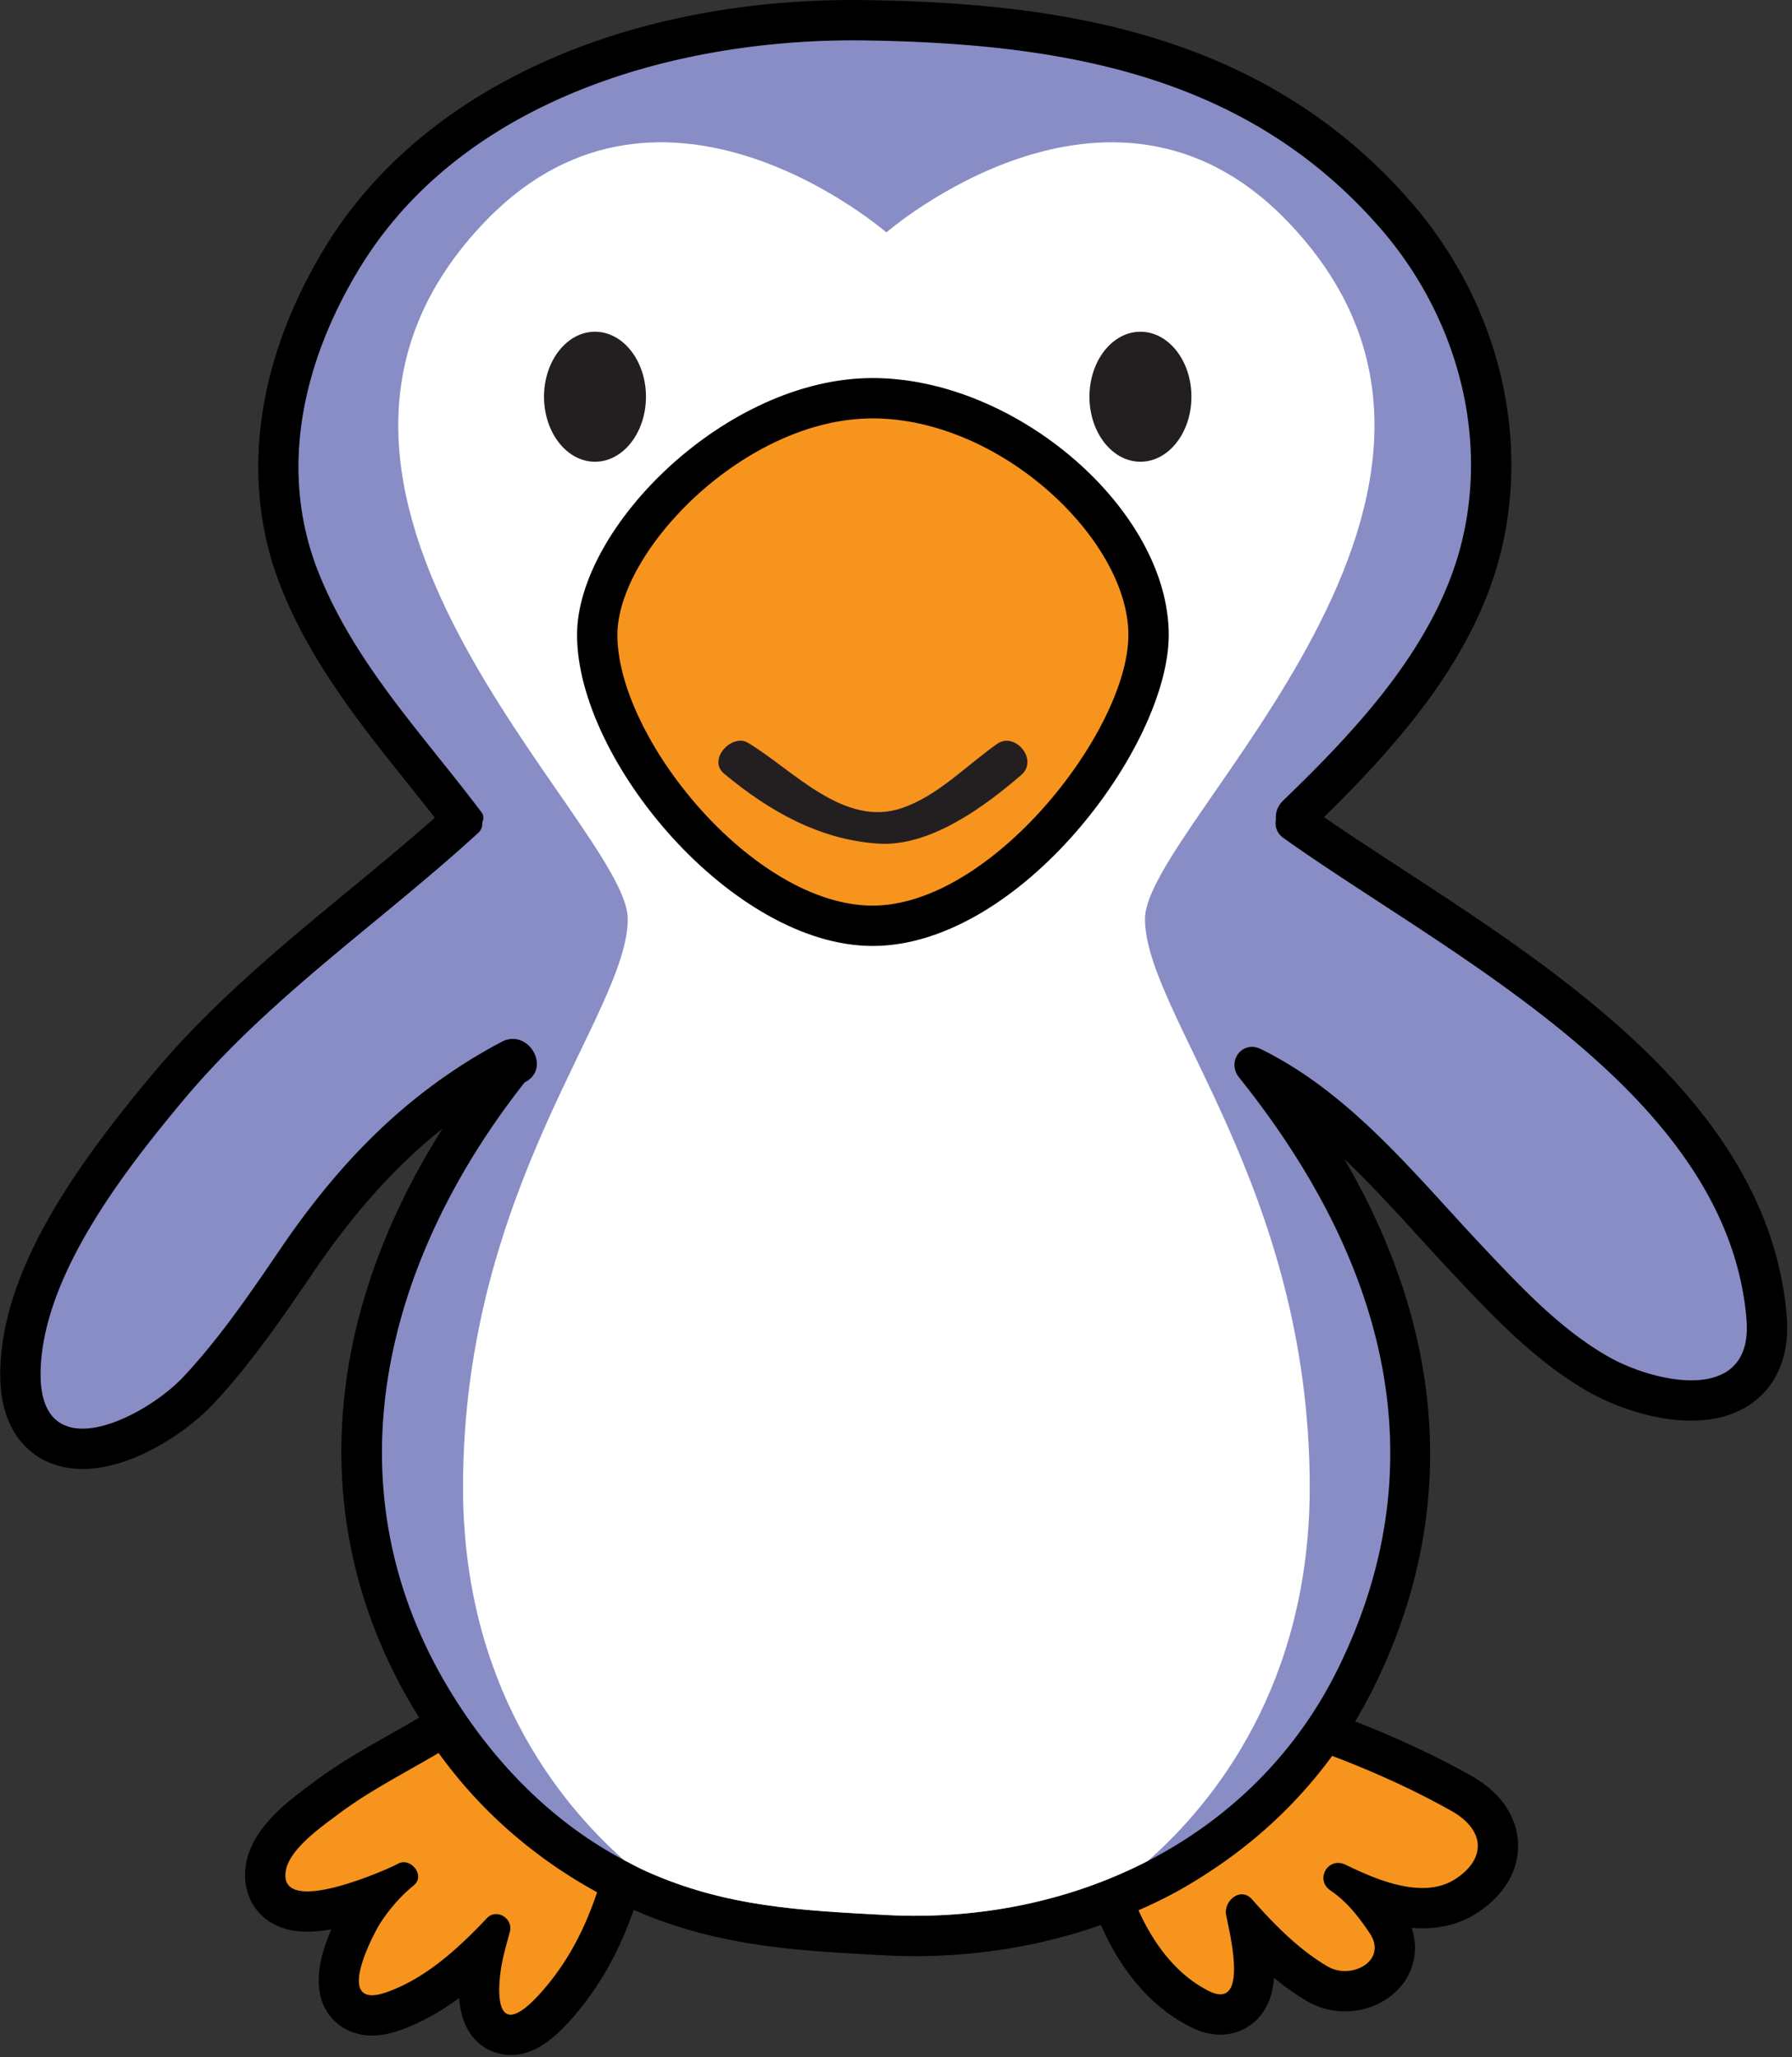 <svg xmlns="http://www.w3.org/2000/svg" width="108.421" height="124.441" viewBox="0.107 0.413 108.421 124.441"><rect x="0.107" y="0.413" width="108.421" height="124.441" fill="#333333" stroke="none"/><defs><style/></defs><g id="ID0.5260870358906686" transform="translate(-.15 -.2) scale(.902)"><g id="R_Foot"><path id="ID0.4096909505315125" fill="#F7941E" d="M90.736 149.969c-.487 0-.992-.135-1.542-.413-2.479-1.25-4.472-3.514-5.92-6.729l-.627-1.391 1.4-.604a34.517 34.517 0 0 0 1.677-.772c4.502-2.24 8.483-5.709 11.831-10.309l.673-.924 1.069.403c3.481 1.312 6.629 2.758 9.355 4.296 1.703.961 2.671 2.307 2.722 3.789.05 1.445-.771 2.801-2.311 3.815-.94.618-2.054.932-3.309.932-1.379 0-2.784-.377-4.114-.888.547.619 1.002 1.263 1.429 1.891.733 1.076.843 2.283.3 3.311-.599 1.13-1.92 1.86-3.366 1.86a4.061 4.061 0 0 1-2.056-.549c-1.967-1.153-3.65-2.748-5.085-4.293.51 2.602.612 4.57-.317 5.718a2.28 2.28 0 0 1-1.809.857z" transform="translate(.3 .5) scale(.902)"/><path id="ID0.8810942587442696" d="M98.769 130.635c3.131 1.181 6.246 2.562 9.147 4.199 2.536 1.43 2.579 3.559.323 5.045-.747.492-1.599.685-2.483.685-2.002 0-4.177-.986-5.715-1.731a1.25 1.25 0 0 0-.549-.134c-.993 0-1.579 1.357-.571 2.048 1.249.855 2.062 1.917 2.909 3.163 1.075 1.579-.315 2.828-1.826 2.828-.441 0-.894-.106-1.297-.343-2.158-1.266-3.974-3.127-5.617-4.985-.234-.265-.5-.376-.758-.376-.673 0-1.294.755-1.174 1.501.127.792 1.496 5.935-.422 5.935-.236 0-.522-.078-.866-.252-2.46-1.24-4.127-3.562-5.229-6.006a36.53 36.53 0 0 0 1.748-.806c4.984-2.48 9.128-6.302 12.38-10.771m-1.081-3.613l-1.346 1.848c-3.204 4.403-7.002 7.717-11.289 9.851a33.72 33.72 0 0 1-1.6.736l-2.801 1.207 1.253 2.78c1.594 3.536 3.818 6.043 6.613 7.452.753.38 1.499.573 2.217.573a3.816 3.816 0 0 0 2.976-1.411c.637-.787.932-1.749 1.016-2.809.766.63 1.585 1.219 2.462 1.733a5.57 5.57 0 0 0 2.814.755c1.995 0 3.837-1.044 4.692-2.659.58-1.098.663-2.356.267-3.548.264.021.527.033.793.033 1.554 0 2.943-.396 4.132-1.179 1.967-1.295 3.055-3.161 2.986-5.12-.04-1.173-.547-3.388-3.484-5.044-2.792-1.575-6.01-3.053-9.562-4.393l-2.139-.805z" transform="translate(.3 .5) scale(.902)"/></g><g id="L_Foot"><path id="ID0.7786169820465147" fill="#F7941E" d="M37.957 151.483a2.112 2.112 0 0 1-1.625-.754c-.892-1.048-.801-2.991-.567-4.438.062-.389.142-.769.232-1.141-1.912 1.874-4.062 3.597-6.687 4.548-.626.228-1.17.338-1.661.338-.956 0-1.743-.441-2.16-1.21-1.193-2.202 1.484-6.422 1.511-6.464.291-.444.597-.864.918-1.26-1.556.591-3.565 1.212-5.082 1.212-1.134 0-1.989-.334-2.544-.992-.353-.419-.731-1.159-.533-2.308.333-1.931 2.24-3.482 4.165-4.905l.328-.243c1.739-1.307 3.626-2.374 5.451-3.407.713-.403 1.427-.808 2.131-1.225l1.18-.7.802 1.113c2.954 4.099 6.752 7.435 11.29 9.915l1.102.603-.399 1.19c-1.073 3.198-2.472 5.707-4.401 7.896-1.362 1.543-2.426 2.232-3.451 2.232z" transform="translate(.3 .5) scale(.902)"/><path id="ID0.8209071131423116" d="M32.599 130.525c3.137 4.353 7.179 7.835 11.787 10.354-.918 2.738-2.177 5.195-4.104 7.38-1.112 1.261-1.847 1.724-2.326 1.724-1.203 0-.798-2.916-.711-3.452.146-.922.421-1.829.657-2.729.183-.697-.409-1.298-1.024-1.298a.928.928 0 0 0-.685.304c-2.106 2.219-4.476 4.424-7.395 5.481-.473.172-.851.248-1.149.248-2.386 0 .305-4.889.608-5.354.687-1.051 1.521-2.024 2.495-2.813.755-.611.062-1.721-.747-1.721a.895.895 0 0 0-.474.138c-.241.146-4.339 2.029-6.694 2.029-1.083 0-1.797-.398-1.599-1.545.285-1.649 2.797-3.363 3.916-4.205 2.321-1.745 4.944-3.058 7.445-4.541m.83-3.981l-2.36 1.4c-.695.412-1.4.811-2.104 1.209-1.867 1.057-3.797 2.148-5.613 3.513l-.319.237c-1.603 1.186-4.287 3.171-4.75 5.855-.312 1.808.407 2.987.864 3.529.586.696 1.703 1.526 3.691 1.526.56 0 1.167-.069 1.79-.185-.755 1.705-1.438 4.1-.457 5.91.677 1.25 1.978 1.996 3.479 1.996.668 0 1.379-.14 2.173-.428 1.58-.573 3.008-1.408 4.306-2.369.088 1.242.443 2.234 1.062 2.962a3.634 3.634 0 0 0 2.767 1.281c1.903 0 3.381-1.385 4.576-2.739 2.039-2.312 3.575-5.062 4.698-8.41l.799-2.382-2.204-1.204c-4.339-2.373-7.971-5.562-10.792-9.477l-1.606-2.224z" transform="translate(.3 .5) scale(.902)"/></g><g id="Body_1_"><g id="Body"><path id="ID0.08855116786435246" fill="#898DC5" d="M68.058 144.131a42.1 42.1 0 0 1-2.244-.06l-.41-.022c-6.116-.327-11.892-.637-17.932-3.336-.586-.262-1.148-.559-1.709-.855-5.556-2.942-10.314-7.628-13.846-13.593-8.382-14.161-6.231-31.116 5.9-46.519l.181-.229.345-.196c.067-.059.038-.173-.052-.274-.057-.065-.126-.109-.171-.109a.32.32 0 0 0-.132.044c-6.138 3.251-11.182 7.971-15.872 14.854l-.149.219c-2.193 3.217-4.462 6.544-7.229 9.509-1.967 2.108-5.656 4.35-8.618 4.35-1.285 0-2.386-.425-3.184-1.229-.968-.976-1.451-2.454-1.436-4.394.06-7.208 5.54-14.747 10.893-21.172 4.314-5.176 9.459-9.42 14.434-13.524 2.493-2.057 5.069-4.182 7.501-6.394l-.005-.061a189.76 189.76 0 0 0-2.913-3.703c-3.422-4.278-6.96-8.702-9.108-14.052-2.95-7.347-1.827-15.894 3.164-24.066C32.205 8.285 46.4 1.699 63.441 1.699c.346 0 .691.003 1.036.008 13.407.219 28.563 2.114 39.317 14.515 5.931 6.839 8.34 15.895 6.445 24.226-1.804 7.93-7.688 14.459-13.777 20.333-.109.106-.104.154-.103.179l.023.221-.026.141c2.11 1.502 4.486 3.051 6.999 4.689 11.926 7.774 26.767 17.45 27.998 32.128.162 1.928-.265 3.458-1.268 4.549-.981 1.067-2.479 1.632-4.33 1.632h-.001c-2.542 0-5.275-1.033-6.845-1.918-3.713-2.094-6.677-5.232-9.544-8.268l-.106-.112c-.897-.95-1.787-1.925-2.682-2.904-3.879-4.248-7.885-8.636-12.898-11.275 12.005 15.253 14.395 30.424 7.121 45.131-3.168 6.407-8.276 11.564-14.774 14.915-5.382 2.775-11.595 4.242-17.968 4.242z" transform="translate(.3 .5) scale(.902)"/><path id="ID0.3412396004423499" d="M63.441 3.199c.338 0 .675.003 1.011.008 14.438.236 28.223 2.483 38.209 13.998 5.432 6.264 7.958 14.808 6.115 22.91-1.775 7.807-7.781 14.209-13.355 19.586-.452.438-.604.938-.553 1.417a1.333 1.333 0 0 0 .549 1.376c12.134 8.654 33.02 18.818 34.441 35.771.29 3.445-1.688 4.556-4.103 4.556-2.109 0-4.552-.847-6.108-1.725-3.561-2.008-6.516-5.159-9.297-8.104-5.057-5.352-9.863-11.486-16.594-14.793a1.539 1.539 0 0 0-.679-.168c-1.067.001-1.737 1.292-.948 2.276 10.498 13.104 15.146 28.188 7.326 44.001-3.17 6.412-8.174 11.183-14.117 14.247-5.233 2.698-11.195 4.075-17.281 4.075-.72 0-1.441-.019-2.164-.058-6.323-.34-11.896-.587-17.81-3.229-.584-.262-1.144-.561-1.704-.857-5.562-2.946-9.973-7.583-13.172-12.986-8.99-15.188-4.448-31.83 5.788-44.826.014-.008.028-.018.042-.023 1.693-.888.655-3.214-.917-3.214-.266 0-.547.066-.833.218-6.951 3.682-12.02 8.893-16.41 15.335-2.261 3.315-4.486 6.604-7.235 9.549-1.653 1.772-5.016 3.873-7.521 3.873-1.791 0-3.144-1.074-3.119-4.11.06-7.184 6.29-15.116 10.545-20.224 6.425-7.708 14.641-13.231 21.979-19.938a.943.943 0 0 0 .32-.802c.111-.237.124-.511-.056-.748-4.328-5.75-9.374-10.989-12.094-17.765-3.101-7.721-1.136-15.867 3.052-22.726 7.529-12.329 23.01-16.9 36.693-16.9m0-3c-17.568 0-32.242 6.854-39.254 18.336-5.244 8.587-6.407 17.61-3.275 25.407 2.23 5.555 5.839 10.067 9.329 14.43.687.859 1.389 1.737 2.076 2.618-2.106 1.868-4.305 3.682-6.443 5.445-5.028 4.148-10.228 8.438-14.631 13.721C5.72 86.785.066 94.597.002 102.276c-.019 2.355.611 4.193 1.871 5.464 1.085 1.094 2.555 1.672 4.249 1.672 3.824 0 7.905-2.887 9.715-4.827 2.845-3.047 5.146-6.423 7.371-9.687l.148-.218c2.973-4.363 6.085-7.826 9.536-10.576-9.138 14.447-10.025 29.815-2.265 42.925 3.673 6.204 8.635 11.082 14.349 14.109l.085.045c.566.3 1.151.61 1.797.899 6.296 2.813 12.208 3.13 18.466 3.465l.409.022c.772.041 1.554.062 2.325.062 6.61 0 13.062-1.524 18.656-4.409 6.784-3.498 12.121-8.887 15.432-15.584 6.262-12.662 5.478-26.089-2.189-39.264 1.918 1.816 3.729 3.801 5.515 5.756.88.964 1.79 1.96 2.699 2.923l.105.111c2.807 2.972 5.987 6.34 9.898 8.545 1.81 1.021 4.752 2.111 7.582 2.111 2.883 0 4.547-1.151 5.435-2.117.893-.971 1.905-2.746 1.657-5.69-1.292-15.407-16.474-25.305-28.673-33.258-2.027-1.321-3.964-2.584-5.734-3.805 5.913-5.8 11.465-12.271 13.262-20.169 2-8.794-.532-18.343-6.774-25.541C93.786 2.393 78.24.432 64.501.208a62.166 62.166 0 0 0-1.06-.009z" transform="translate(.3 .5) scale(.902)"/></g><path id="Belly" fill="#FFF" d="M95.577 16.506c-13.121-13.434-29.68.975-29.68.975s-16.558-14.41-29.68-.975C16.666 36.522 46.666 61.51 46.666 68.516s-12.25 19.919-12.25 42.256c0 14.598 7.067 23.38 11.964 27.715.561.297 1.12.596 1.704.857 5.914 2.643 11.487 2.89 17.81 3.229 6.829.365 13.592-1 19.445-4.018 4.899-4.311 12.04-13.11 12.04-27.784 0-22.337-12.25-35.25-12.25-42.256s30-31.993 10.448-52.009z" transform="translate(.3 .5) scale(.902)"/></g><g id="Beak_1_"><g id="Beak"><path id="ID0.08505663182586432" fill="#F7941E" d="M64.875 69.028c-9.692 0-20.48-12.89-20.48-21.625 0-7.359 10.32-17.598 20.48-17.598 10.569 0 20.52 9.914 20.52 17.598.001 7.562-10.547 21.625-20.52 21.625z" transform="translate(.3 .5) scale(.902)"/><path id="ID0.6856351788155735" d="M64.875 31.305c9.519 0 19.02 9.025 19.02 16.098 0 7.073-10.164 20.125-19.02 20.125s-18.98-12.431-18.98-20.125c.001-6.25 9.461-16.098 18.98-16.098m0-3c-10.904 0-21.98 11.111-21.98 19.098 0 9.341 11.578 23.125 21.98 23.125 10.921 0 22.02-14.836 22.02-23.125.001-9.282-11.318-19.098-22.02-19.098z" transform="translate(.3 .5) scale(.902)"/></g><path id="Mouth" fill="#231F20" d="M53.836 57.723c3.332 2.771 7.08 4.912 11.466 5.197 3.842.25 7.877-2.739 10.622-5.1 1.313-1.129-.461-3.252-1.789-2.317-2.36 1.661-4.392 3.854-7.083 4.773-4.328 1.479-8.098-2.851-11.453-4.857-1.183-.707-3.037 1.244-1.763 2.304z" transform="translate(.3 .5) scale(.902)"/></g><path id="L_Eye" fill="#231F20" d="M44.229 24.862c1.046 0 1.993.542 2.679 1.416.686.875 1.111 2.084 1.111 3.417 0 1.333-.425 2.542-1.111 3.417-.686.874-1.633 1.416-2.679 1.416-1.046 0-1.993-.542-2.679-1.416-.686-.875-1.111-2.084-1.111-3.417 0-1.333.425-2.542 1.111-3.417.686-.874 1.633-1.416 2.679-1.416z" transform="translate(.3 .5) scale(.902)"/><path id="R_Eye" fill="#231F20" d="M84.791 24.862c1.046 0 1.994.542 2.681 1.416.686.875 1.111 2.084 1.111 3.417 0 1.333-.425 2.542-1.111 3.417-.687.874-1.635 1.416-2.681 1.416s-1.994-.542-2.681-1.416c-.686-.875-1.111-2.084-1.111-3.417 0-1.333.425-2.542 1.111-3.417.687-.874 1.635-1.416 2.681-1.416z" transform="translate(.3 .5) scale(.902)"/></g></svg>